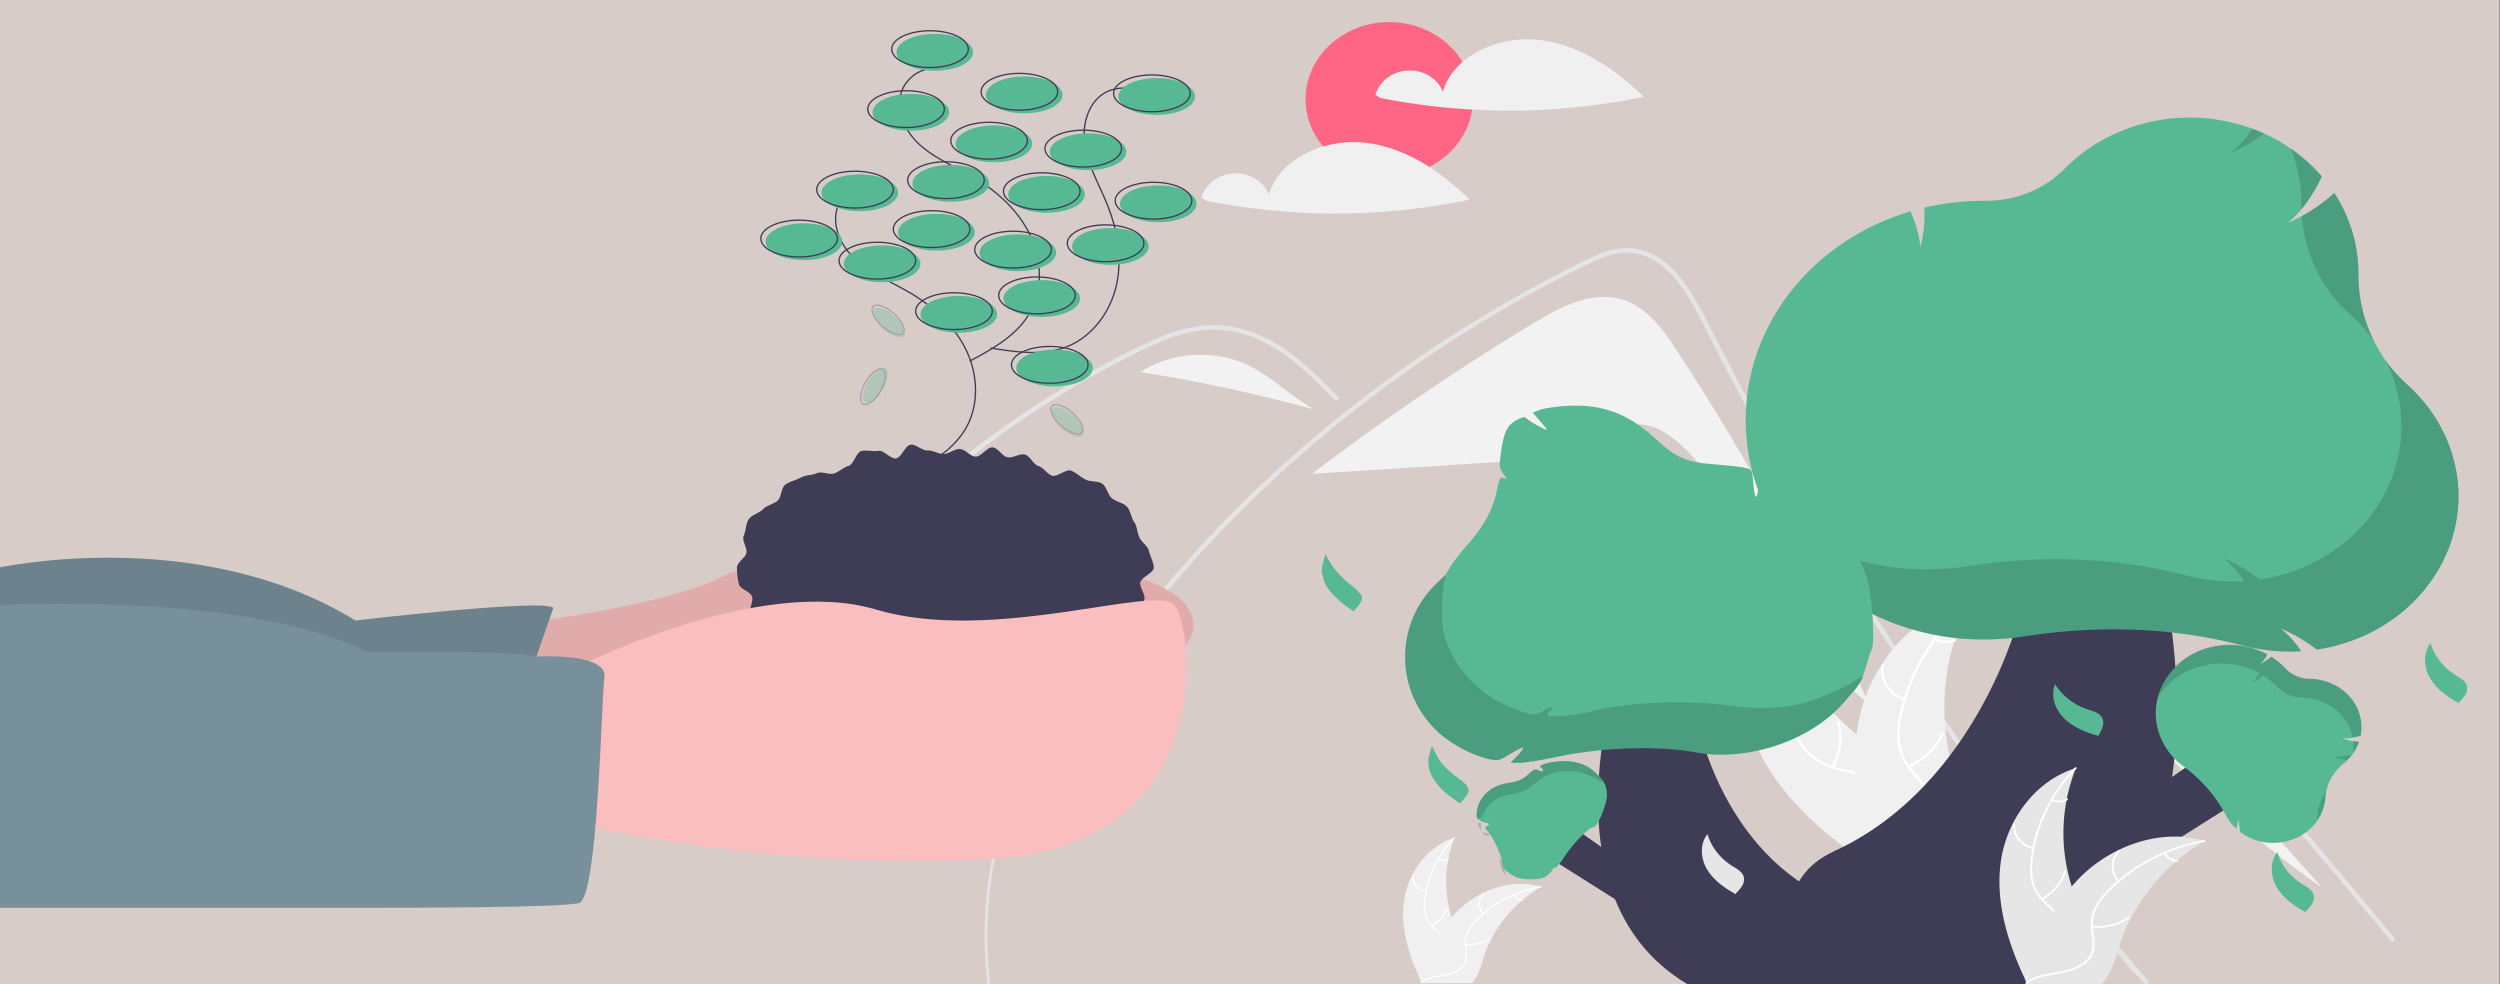 <svg xmlns="http://www.w3.org/2000/svg" data-name="content" viewBox="0.228 0.184 1822.609 717.65">
  <rect x="0.228" y="0.184" width="1822.609" height="717.65" fill="#333333" stroke="none"/>
  <path data-name="background" fill="#d7ccc8" d="M0 0h1822.61v717.65H0z"/>
  <g transform="matrix(.989 0 0 .978 -3.888 16.112)">
    <ellipse cx="1028.24" cy="57.68" fill="#ff6584" rx="61.683" ry="57.497"/>
    <path fill="#f0f0f0" d="M1139.555 13.566c-29.894-3.767-64.024 11.295-71.772 38.47a26.121 24.348 0 0 0-49.702 2.377l3.422 2.285a450.258 419.697 0 0 0 194.313-.819c-20.794-20.371-46.368-38.547-76.262-42.314zM1011.35 90.228c-29.894-3.767-64.024 11.295-71.772 38.47a26.121 24.348 0 0 0-49.702 2.377l3.422 2.285a450.258 419.697 0 0 0 194.313-.819c-20.794-20.371-46.368-38.547-76.262-42.314z"/>
    <path fill="#f2f2f2" d="M1239.561 243.989c-10.118-15.599-22.108-32.254-40.886-37.348-21.745-5.899-44.083 5.819-63.031 17.382a1836.724 1712.055 0 0 0-163.457 112.259l.057.606q60.987-3.92 121.974-7.841c29.375-1.888 59.76-4.037 85.72-16.99 9.851-4.915 19.453-11.481 30.616-11.939 13.869-.568 25.961 8.46 35.464 17.893 56.213 55.797 72.481 141.123 135.546 190.145a2001.429 1865.581 0 0 0-142.004-264.167z"/>
    <path fill="#e4e4e4" d="M1585.097 717.246c-6.216-7.317-8.756-9.03-14.888-16.415q-74.891-90.287-140.784-186.672-44.757-65.462-85.074-133.437-19.195-32.316-37.337-65.14-14.078-25.451-27.527-51.206c-2.564-4.904-5.056-9.831-7.535-14.769-5.842-11.612-11.575-23.28-17.731-34.735-7.015-13.055-15.554-26.742-28.435-35.513a38.795 36.162 0 0 0-20.21-7.249c-10.486-.631-20.162 3.405-29.257 7.813-66.545 32.345-128.845 72.897-185.195 119.041a964.143 898.701 0 0 0-150.46 155.68c-1.33 1.77-4.475.079-3.132-1.702q7.928-10.451 16.171-20.676a969.472 903.668 0 0 1 247.507-215.195q24.076-14.543 49.057-27.722c8.394-4.431 16.824-8.805 25.399-12.909 8.406-4.025 17.332-7.644 26.935-7.779 32.68-.473 49.601 34.024 61.224 57.237q5.479 10.958 11.091 21.849 21.208 41.347 44.049 81.938 14.097 25.062 28.81 49.83 45.79 77.13 97.339 151.137c45.525 65.354 90.687 123.088 142.549 184.203 1.427 1.691-1.124 4.104-2.564 2.39zM987.893 281.929c-1.899-1.973-3.786-3.946-5.697-5.919-15.07-15.535-31.24-30.89-51.935-39.797a75.348 70.233 0 0 0-31.568-6.821c-11.296.034-22.339 2.796-32.776 6.663-4.935 1.838-9.761 3.923-14.514 6.144-5.431 2.548-10.765 5.265-16.074 8.004q-14.95 7.711-29.511 16.099-28.973 16.691-56.132 35.93-14.079 9.977-27.576 20.609-12.554 9.876-24.601 20.282c-1.717 1.477-4.282-.913-2.564-2.39 2.117-1.838 4.257-3.664 6.398-5.468q9.071-7.644 18.433-14.994 17.071-13.427 35.026-25.817 27.921-19.278 57.764-35.941 14.913-8.32 30.237-15.941c3.085-1.533 6.205-3.033 9.362-4.453a149.236 139.107 0 0 1 22.254-8.444 79.169 73.795 0 0 1 33.611-3.078 87.508 81.569 0 0 1 31.011 10c20.319 10.586 36.078 26.956 51.415 42.931 1.549 1.623-1.004 4.025-2.564 2.401z"/>
    <path fill="#e4e4e4" d="m1404.224 442.917 48.69-16.6 24.174-8.242c7.873-2.684 15.728-5.74 23.867-7.662 7.196-1.699 14.508-1.977 21.602.257a49.788 46.409 0 0 1 16.849 9.736 136.736 127.455 0 0 1 13.82 13.757c5.263 5.896 10.449 11.854 15.658 17.791q32.246 36.759 64.071 73.838 31.824 37.078 63.222 74.471 31.475 37.484 62.517 75.282 3.803 4.63 7.599 9.265c1.398 1.707 4.551.024 3.133-1.707q-31.271-38.178-62.978-76.043-31.785-37.956-64.01-75.59-32.224-37.633-64.883-74.94-8.136-9.294-16.3-18.568c-4.591-5.215-9.13-10.487-14.165-15.341-9.242-8.91-20.79-16.784-34.612-16.998-8.127-.126-15.992 2.278-23.542 4.824-8.14 2.745-16.26 5.541-24.39 8.313l-49.03 16.716-12.258 4.179c-2.175.742-1.236 4.011.965 3.261v-0z"/>
    <path fill="#f2f2f2" d="M923.854 255.762c-24.743-11.854-56.43-9.532-79.167 5.277a1129.149 1052.507 0 0 1 128.465 27.948c-17.524-9.573-31.232-24.571-49.298-33.225zm-79.41 5.236-4.763 3.609c1.611-1.263 3.286-2.447 5.007-3.568-.081-.013-.162-.028-.244-.041v0zm693.129 182.084c-4.793-5.438-9.975-11.132-17.144-13.341l-6.693.246a759.195 707.664 0 0 0 202.211 215.484q-89.187-101.194-178.375-202.389z"/>
    <path fill="#f0f0f0" d="M1039.138 655.496c2.729-20.454 16.329-40.608 37.256-47.264a101.882 94.967 0 0 0 .005 65.201c3.216 8.108 7.698 16.814 4.673 24.986-1.882 5.085-6.486 8.975-11.633 11.407-5.147 2.432-10.859 3.592-16.499 4.728l-1.11.856c-8.954-18.846-15.422-39.46-12.693-59.914h0z"/>
    <path fill="#fff" d="M1076.602 608.619a87.082 81.171 0 0 0-21.648 45.683 37.501 34.955 0 0 0 .427 10.945 21.508 20.048 0 0 0 5.349 9.299c2.411 2.469 5.184 4.735 6.909 7.707a13.169 12.276 0 0 1 .643 10.021c-1.523 4.072-4.525 7.391-7.582 10.542-3.394 3.498-6.979 7.082-8.421 11.719-.175.562-1.1.276-.925-.285 2.51-8.069 10.913-12.652 14.92-19.92 1.87-3.391 2.655-7.328.902-10.908-1.533-3.13-4.39-5.469-6.855-7.949a22.951 21.393 0 0 1-5.594-8.911 34.668 32.315 0 0 1-.876-10.889 84.485 78.751 0 0 1 6.17-23.932 88.626 82.611 0 0 1 15.936-23.805c.417-.435 1.059.249.645.681l0-0z"/>
    <path fill="#fff" d="M1055.215 648.804a13.065 12.178 0 0 1-9.945-12.757c.05-.583 1.023-.538.974.045a12.098 11.277 0 0 0 9.277 11.849c.61.135.301.997-.306.863v0zm4.114 24.639a25.182 23.473 0 0 0 11.245-13.518c.177-.561 1.102-.276.925.285a26.193 24.415 0 0 1-11.732 14.045c-.54.299-.976-.514-.438-.811v-0zm5.412-49.565a7.395 6.894 0 0 0 7.008-.332c.536-.305.971.508.438.811a8.287 7.725 0 0 1-7.752.383.504.47 0 0 1-.31-.574.49.457 0 0 1 .616-.289z"/>
    <path fill="#f0f0f0" d="M1140.185 644.766c-.329.199-.658.399-.987.606a97.393 90.783 0 0 0-12.453 9.062c-.304.253-.609.514-.905.774a102.675 95.706 0 0 0-22.299 28.453 99.71 92.942 0 0 0-5.462 13.172c-2.015 6.233-3.668 13.141-7.658 18.24a17.104 15.943 0 0 1-1.333 1.533h-36.052c-.082-.038-.164-.069-.247-.107l-1.439.061c.058-.238.123-.483.181-.721.033-.138.074-.276.107-.414.025-.092.049-.184.066-.268.008-.031.016-.061.024-.084.017-.084.041-.161.058-.238q.543-2.059 1.119-4.117c0-.008 0-.008.008-.015a146.611 136.66 0 0 1 12.338-30.193c.165-.284.329-.575.51-.859a95.146 88.688 0 0 1 8.546-12.083 84.111 78.401 0 0 1 5.602-5.973 69.946 65.198 0 0 1 17.503-12.221c12.931-6.364 27.9-8.802 41.719-4.915.353.1.699.199 1.053.307l0-0z"/>
    <path fill="#fff" d="M1140.104 645.192a87.082 81.171 0 0 0-46.792 24.326 37.5 34.955 0 0 0-6.729 8.978 21.508 20.048 0 0 0-1.735 10.427c.33 3.325 1.081 6.69.538 10.031a13.17 12.276 0 0 1-5.959 8.363c-3.846 2.397-8.387 3.362-12.863 4.162-4.969.888-10.146 1.738-14.294 4.631-.503.351-1.057-.397-.555-.747 7.216-5.034 16.886-3.978 24.779-7.531 3.683-1.658 6.853-4.361 7.766-8.203.798-3.36.027-6.83-.339-10.194a22.951 21.393 0 0 1 1.289-10.254 34.668 32.315 0 0 1 6.334-9.186 84.485 78.751 0 0 1 20.384-15.645 88.626 82.611 0 0 1 28.1-10.064c.614-.113.684.793.075.906l-0-0z"/>
    <path fill="#fff" d="M1097.072 665.276a13.065 12.178 0 0 1 .299-15.767c.416-.437 1.165.145.748.583a12.098 11.277 0 0 0-.246 14.667c.4.45-.404.965-.801.517v-0zm-12.63 21.982a25.182 23.473 0 0 0 17.71-4.483c.504-.349 1.058.398.555.747a26.193 24.415 0 0 1-18.439 4.63c-.625-.065-.447-.958.174-.894h0zm36.336-36.537a7.395 6.894 0 0 0 5.81 3.668c.625.057.447.951-.174.894a8.287 7.725 0 0 1-6.437-4.045.504.469 0 0 1 .123-.632.49.457 0 0 1 .678.115z"/>
    <path fill="#f0f0f0" d="M1301.259 544.354c-17.683-36.459-17.031-82.673 10.412-113.438a197.774 184.35 0 0 0 70.787 108.009c14.129 10.399 31.006 20.594 34.865 36.985 2.402 10.199-1.002 20.986-6.888 29.87-5.886 8.884-14.09 16.192-22.201 23.394l-.91 2.465c-35.292-22.776-68.383-50.825-86.066-87.284z"/>
    <path fill="#fff" d="M1312.435 431.36a169.044 157.57 0 0 0 13.727 96.098 72.796 67.855 0 0 0 12.588 17.729 41.752 38.918 0 0 0 18.956 10.359c6.675 1.817 13.728 2.954 19.813 6.251a25.565 23.829 0 0 1 11.944 15.995c1.897 8.182.527 16.512-1.117 24.615-1.825 8.996-3.873 18.314-1.229 27.357.321 1.096-1.522 1.495-1.842.401-4.601-15.734 4.345-31.253 3.094-47.072-.583-7.382-3.557-14.644-10.347-18.921-5.938-3.74-13.21-4.919-19.985-6.704a44.552 41.528 0 0 1-18.94-9.485 67.298 62.73 0 0 1-13.273-17.213 164.002 152.871 0 0 1-15.757-45.465 172.041 160.364 0 0 1 .559-54.467c.218-1.114 2.025-.586 1.808.52l-0-0z"/>
    <path fill="#fff" d="M1320.629 518.103a25.362 23.64 0 0 1-30.324-11.754c-.55-1.012 1.111-1.857 1.662-.843a23.485 21.891 0 0 0 28.231 10.88c1.157-.351 1.581 1.368.43 1.717zm33.563 36.938a48.883 45.565 0 0 0 3.954-33.001c-.316-1.097 1.526-1.496 1.842-.401a50.846 47.395 0 0 1-4.19 34.333c-.571 1.005-2.175.069-1.607-.931h0zm-44.839-87.214a14.356 13.382 0 0 0 11.25-7.16c.557-1.011 2.16-.074 1.607.931a16.087 14.995 0 0 1-12.427 7.946.978.911 0 0 1-1.136-.658.951.886 0 0 1 .706-1.059z"/>
    <path fill="#f0f0f0" d="M1457.007 431.272c-.329.64-.657 1.281-.978 1.935a189.061 176.228 0 0 0-10.792 26.758c-.23.706-.451 1.425-.658 2.136a199.313 185.785 0 0 0-6.054 68.167 193.557 180.419 0 0 0 5.251 26.973c3.428 12.227 8.188 25.23 7.114 37.44a33.206 30.952 0 0 1-.543 3.797l-59.725 34.003c-.177.014-.347.041-.525.055l-2.318 1.459c-.162-.448-.32-.916-.482-1.365-.095-.26-.177-.527-.272-.787-.059-.176-.118-.351-.182-.507-.02-.058-.039-.117-.051-.163-.064-.155-.106-.306-.162-.448q-1.335-3.922-2.616-7.876c-.01-.013-.01-.013 0-.033-6.452-20.098-11.16-40.874-12.336-61.655-.035-.625-.079-1.263-.087-1.904a184.698 172.161 0 0 1 1.041-28.078 163.281 152.198 0 0 1 2.796-15.178 135.779 126.563 0 0 1 15.73-36.755c14.513-22.738 36.666-40.896 63.778-47.49.694-.168 1.375-.329 2.077-.485l-.003-0z"/>
    <path fill="#fff" d="M1457.336 432.055a169.043 157.57 0 0 0-51.11 84.433 72.796 67.855 0 0 0-1.401 21.22 41.752 38.918 0 0 0 8.444 18.91c4.156 5.196 9.053 10.063 11.781 16.11a25.565 23.829 0 0 1-.794 19.474c-3.77 7.598-10.245 13.48-16.791 19.027-7.268 6.159-14.922 12.449-18.652 21.154-.452 1.055-2.181.339-1.73-.714 6.489-15.145 23.655-22.515 32.875-35.848 4.302-6.221 6.619-13.689 3.96-20.914-2.325-6.318-7.37-11.341-11.627-16.568a44.552 41.528 0 0 1-8.996-18.203 67.298 62.73 0 0 1 .52-21.192 164.002 152.871 0 0 1 16.786-45.144 172.041 160.364 0 0 1 35.627-43.175c.893-.767 1.995.669 1.107 1.43l-0.0 0z"/>
    <path fill="#fff" d="M1407.85 505.914a25.362 23.64 0 0 1-16.62-26.403c.214-1.117 2.086-.859 1.872.26a23.485 21.891 0 0 0 15.514 24.53c1.151.369.379 1.979-.766 1.613zm2.939 48.328a48.883 45.565 0 0 0 24.473-24.131c.456-1.053 2.185-.338 1.73.714a50.846 47.395 0 0 1-25.521 25.062c-1.105.482-1.781-1.166-.682-1.645v0zm20.532-94.799a14.356 13.382 0 0 0 13.607.597c1.098-.495 1.772 1.154.682 1.645a16.087 14.995 0 0 1-15.055-.63.978.911 0 0 1-.482-1.163.951.886 0 0 1 1.248-.449z"/>
    <path fill="#3f3d56" d="m1571.871 586.571 67.179-47.542 32.744 30.523-109.44 69.808 9.516-52.789z"/>
    <path fill="#3f3d56" d="M1509.215 717.477h-229.803l8.06-24.342c49.953-16.856 21.895-53.087 69.412-75.233 116.225-54.168 161.22-215.81 144.201-279.708l76.164-3.002s105.183 278.43-68.034 382.286z"/>
    <path fill="#57b894" d="M1705.401 603.05a38.626 36.004 0 0 1-49.913.87l-.149-.114v-.179a37.009 34.497 0 0 0-1.484-8.804 26.439 24.645 0 0 1-.96 6.094l-.193.668-.516-.497c-.446-.429-.877-.864-1.282-1.293a38.952 36.308 0 0 1-5.933-8.374 113.552 105.845 0 0 0-31.507-36.606 55.13 51.388 0 0 1-6.61-5.928 54.491 50.793 0 0 1 68.428-77.383l.341.186-.177.329a28.384 26.458 0 0 1-5.064 6.809 37.017 34.504 0 0 0 7.8-5.253l.247-.217.28.18a54.723 51.008 0 0 1 9.965 8.268l.318.339a24.326 22.675 0 0 0 18.013 7.748 38.614 35.993 0 0 1 37.391 42.168l-.044.238-.248.07a33.135 30.886 0 0 1-13.495 1.57 37.645 35.09 0 0 0 12.02 2.806l.535.04-.17.475a38.588 35.969 0 0 1-11.137 15.652l-.147.12c-.052.042-.104.085-.156.127a37.919 35.345 0 0 0-13.1 24.533 38.909 36.268 0 0 1-13.05 25.357l-.005 0z"/>
    <path d="M1712.431 591.48a38.515 35.901 0 0 1-.434 3.87 39.038 36.388 0 0 0 6.276-18.028c.051-.983.162-1.962.31-2.937a36.636 34.149 0 0 0-6.152 17.094zm12.153-43.753a37.587 35.036 0 0 0 9.606 2.532 38.654 36.03 0 0 0 3.52-4.003 32.752 30.529 0 0 1-13.125 1.471zm14.156-11.821a38.849 36.212 0 0 1-.275 9.34 38.403 35.797 0 0 0 4.346-8.355l.17-.475-.536-.04a37.325 34.792 0 0 1-3.706-.47v-0zm-3.573-34.165a38.705 36.078 0 0 0-28.345-12.216 24.326 22.675 0 0 1-18.013-7.748l-.318-.339a54.724 51.009 0 0 0-9.965-8.268l-.28-.18-.247.217a37.016 34.504 0 0 1-7.8 5.253 28.386 26.459 0 0 0 5.065-6.809l.177-.328-.34-.186a54.451 50.755 0 0 0-80.673 32.858 54.461 50.764 0 0 1 74.832-18.701l.34.186-.177.328a28.385 26.459 0 0 1-5.065 6.809 37.015 34.503 0 0 0 7.8-5.253l.247-.217.28.18a54.724 51.009 0 0 1 9.965 8.268l.318.339a24.326 22.675 0 0 0 18.013 7.748 38.621 35.999 0 0 1 37.351 29.587 46.806 43.629 0 0 0 5.589-1.268l.248-.07.044-.238a38.466 35.855 0 0 0-9.046-29.952l-.001-0z" opacity=".15"/>
    <path fill="#57b894" d="M1816.472 353.52a124.372 115.93 0 0 1-103.885 114.336l-.614.093-.475-.369a119.165 111.076 0 0 0-25.992-15.379 85.13 79.352 0 0 1 13.765 15.123l1.324 1.855-2.386.107c-2.059.093-4.106.14-6.082.14a125.422 116.909 0 0 1-34.337-4.438c-50.74-13.456-105.228-15.757-161.948-6.84a177.509 165.461 0 0 1-29.433 2.289c-96.713 0-175.394-73.356-175.394-163.522a175.15 163.262 0 0 1 120.195-155.249l1.206-.372.476 1.097a91.395 85.191 0 0 1 6.892 25.894 119.19 111.1 0 0 0 2.962-28.748l-.038-1.02 1.064-.249a176.203 164.243 0 0 1 42.636-4.875l1.556.006a78.327 73.01 0 0 0 58.403-24.118 124.333 115.894 0 0 1 188.891 5.408l.524.604-.346.708c-7.265 14.926-15.18 25.799-24.627 33.751a121.212 112.984 0 0 0 32.841-21.122l1.242-1.123.871 1.394a124.25 115.817 0 0 1 16.915 58.384v1.206c0 31.381 13.018 61.123 35.777 81.694a125.284 116.78 0 0 1 38.019 83.333l-.003-0z"/>
    <path d="M1664.453 79.611a87.84 81.878 0 0 1-15.667 17.915 120.905 112.698 0 0 0 24.479-14.261q-4.327-1.987-8.812-3.654zm71.976 138.348a124.844 116.371 0 0 1 17.88 20.303 127.096 118.47 0 0 1-11.633-49.769v-1.206a124.251 115.817 0 0 0-16.911-58.384l-.871-1.394-1.242 1.123a121.491 113.245 0 0 1-22.679 16.097c2.117 28.218 14.756 54.519 35.457 73.23zm-35.774-82.899-.001.585c-.001.206-.001.414-.001.621 0 1.138.022 2.273.056 3.406a129.5 120.71 0 0 0 14.729-23.667l.346-.708-.524-.604a125.352 116.844 0 0 0-22.495-20.279 124.532 116.08 0 0 1 7.891 40.648h-.001zm77.797 135.127a112.423 104.792 0 0 1-15.848-17.973 124.22 115.788 0 0 1-92.041 163.414l-.614.093-.475-.369a119.17 111.082 0 0 0-25.992-15.379 85.128 79.35 0 0 1 13.765 15.123l1.324 1.855-2.386.107c-2.06.093-4.106.14-6.082.14a125.421 116.908 0 0 1-34.337-4.438c-50.74-13.456-105.228-15.757-161.948-6.84a177.513 165.464 0 0 1-29.433 2.289 174.655 162.8 0 0 1-116.529-41.422 175.613 163.693 0 0 0 158.553 93.65 177.511 165.463 0 0 0 29.433-2.289c56.72-8.918 111.208-6.617 161.948 6.84a125.421 116.908 0 0 0 34.337 4.438c1.975 0 4.022-.047 6.082-.14l2.386-.107-1.324-1.855a85.128 79.35 0 0 0-13.765-15.123 119.17 111.081 0 0 1 25.992 15.379l.475.369.614-.093a124.28 115.844 0 0 0 65.865-197.669v0z" opacity=".15"/>
    <path fill="#57b894" d="M1193.254 324.188c-6.693-6.722-10.164-16.81-6.605-25.36a45.333 42.256 0 0 0 23.827 18.665c3.884 1.3 8.348 2.37 10.468 5.669a10.134 9.446 0 0 1 .838 6.959 30.096 28.053 0 0 1-2.996 6.592v.597c-9.45-2.553-18.834-6.401-25.528-13.123h-.005zm332.452 194.985c-6.693-6.722-10.164-16.81-6.605-25.36a45.333 42.256 0 0 0 23.827 18.665c3.884 1.3 8.348 2.37 10.468 5.669a10.134 9.446 0 0 1 .838 6.959 30.096 28.053 0 0 1-2.996 6.592v.597c-9.45-2.553-18.834-6.401-25.528-13.123h-.005zm156.763 125.846c-4.676-8.07-5.328-18.646.413-26.094a45.333 42.256 0 0 0 18.059 23.628c3.411 2.165 7.447 4.241 8.613 7.931a10.134 9.446 0 0 1-1.057 6.933 30.096 28.053 0 0 1-4.67 5.684l-.165.577c-8.464-4.676-16.517-10.59-21.193-18.659zm112.996-155.814c-4.676-8.07-5.328-18.646.413-26.094a45.333 42.256 0 0 0 18.059 23.628c3.411 2.165 7.447 4.241 8.614 7.931a10.134 9.446 0 0 1-1.057 6.933 30.096 28.053 0 0 1-4.67 5.684l-.165.577c-8.464-4.676-16.517-10.59-21.193-18.659z"/>
    <path fill="#e6e6e6" d="M1478.999 626.545c4.061-30.436 24.297-60.424 55.437-70.329a151.601 141.311 0 0 0 .01 97.019c4.785 12.065 11.455 25.02 6.954 37.179-2.8 7.566-9.651 13.355-17.309 16.974-7.659 3.62-16.158 5.345-24.551 7.035l-1.652 1.273c-13.323-28.044-22.947-58.717-18.887-89.153h-.003z"/>
    <path fill="#fff" d="M1534.745 556.791a129.578 120.783 0 0 0-32.213 67.977 55.801 52.013 0 0 0 .635 16.286 32.004 29.832 0 0 0 7.96 13.837c3.588 3.674 7.714 7.045 10.281 11.468a19.596 18.266 0 0 1 .957 14.912c-2.266 6.059-6.733 10.998-11.282 15.686-5.05 5.205-10.384 10.538-12.531 17.438-.26.836-1.637.411-1.377-.424 3.735-12.006 16.239-18.826 22.202-29.64 2.782-5.046 3.95-10.904 1.342-16.231-2.281-4.658-6.533-8.138-10.2-11.829a34.151 31.833 0 0 1-8.324-13.259 51.586 48.085 0 0 1-1.304-16.203 125.714 117.181 0 0 1 9.181-35.61 131.876 122.924 0 0 1 23.713-35.422c.62-.647 1.576.371.96 1.014v-0z"/>
    <path fill="#fff" d="M1502.923 616.587a19.441 18.121 0 0 1-14.798-18.983c.074-.867 1.523-.801 1.449.067a18.002 16.78 0 0 0 13.804 17.632c.908.201.448 1.484-.455 1.284v0zm6.122 36.663a37.471 34.927 0 0 0 16.733-20.116c.263-.835 1.64-.41 1.377.424a38.975 36.33 0 0 1-17.458 20.899c-.804.445-1.452-.765-.652-1.207v0zm8.053-73.752a11.004 10.258 0 0 0 10.428-.493c.798-.454 1.445.756.652 1.207a12.331 11.494 0 0 1-11.535.57.749.699 0 0 1-.461-.854.729.679 0 0 1 .916-.43z"/>
    <path fill="#e6e6e6" d="M1629.357 610.578c-.489.297-.979.593-1.469.901a144.922 135.086 0 0 0-18.53 13.485c-.453.377-.906.764-1.346 1.152a152.781 142.411 0 0 0-33.181 42.337 148.369 138.298 0 0 0-8.127 19.6c-2.999 9.275-5.459 19.554-11.395 27.141a25.452 23.725 0 0 1-1.983 2.282h-53.645c-.122-.057-.244-.103-.367-.16l-2.142.091c.086-.354.183-.719.27-1.072.049-.205.11-.411.159-.616.036-.137.073-.274.098-.399.012-.046.024-.091.036-.125.024-.125.062-.24.086-.354q.808-3.063 1.664-6.126c0-.011 0-.011.012-.023 4.394-15.55 10.22-30.895 18.359-44.927.245-.422.489-.856.759-1.278a141.577 131.967 0 0 1 12.717-17.98 125.16 116.665 0 0 1 8.335-8.887 104.08 97.015 0 0 1 26.045-18.185c19.241-9.469 41.516-13.097 62.078-7.313.526.148 1.04.297 1.566.456l.001 0z"/>
    <path fill="#fff" d="M1629.236 611.213a129.578 120.783 0 0 0-69.627 36.197 55.801 52.013 0 0 0-10.012 13.36 32.004 29.832 0 0 0-2.582 15.515c.491 4.947 1.609 9.954.801 14.927a19.596 18.266 0 0 1-8.867 12.444c-5.723 3.566-12.48 5.003-19.14 6.193-7.394 1.322-15.097 2.586-21.269 6.891-.748.522-1.572-.59-.826-1.111 10.737-7.49 25.126-5.919 36.872-11.207 5.481-2.467 10.197-6.489 11.555-12.206 1.187-4.999.04-10.164-.504-15.169a34.151 31.833 0 0 1 1.918-15.258 51.586 48.085 0 0 1 9.425-13.669 125.714 117.181 0 0 1 30.332-23.28 131.876 122.925 0 0 1 41.813-14.975c.913-.169 1.018 1.18.111 1.348v-0z"/>
    <path fill="#fff" d="M1565.205 641.098a19.441 18.121 0 0 1 .446-23.461c.619-.651 1.733.215 1.113.867a18.002 16.78 0 0 0-.366 21.825c.595.67-.601 1.436-1.192.77zm-18.793 32.709a37.471 34.927 0 0 0 26.353-6.671c.75-.519 1.575.593.826 1.111a38.975 36.33 0 0 1-27.438 6.889c-.929-.096-.665-1.426.259-1.33v-0zm54.067-54.368a11.004 10.258 0 0 0 8.645 5.459c.93.085.665 1.415-.259 1.33a12.331 11.494 0 0 1-9.578-6.019.749.699 0 0 1 .183-.94.729.679 0 0 1 1.009.171z"/>
    <path fill="#3f3d56" d="m1206.703 630.717-44.525-31.509-21.702 20.229 72.534 46.267-6.307-34.986z"/>
    <path fill="#3f3d56" d="M1248.228 717.477h152.305l-5.342-16.133c-33.108-11.172-14.511-35.184-46.004-49.862-77.03-35.901-106.851-143.032-95.571-185.381l-50.479-1.99s-69.712 184.534 45.09 253.366z"/>
    <path d="M1113.544 633.97a25.525 23.792 0 0 0 .288 2.565 25.873 24.117 0 0 1-4.159-11.948c-.034-.651-.107-1.3-.206-1.946a24.281 22.633 0 0 1 4.077 11.329zm-8.055-28.998a24.911 23.221 0 0 1-6.366 1.678 25.618 23.879 0 0 1-2.333-2.653 21.707 20.234 0 0 0 8.699.975zm-9.382-7.835a25.748 24 0 0 0 .182 6.19 25.452 23.725 0 0 1-2.881-5.538l-.113-.315.355-.026a24.737 23.058 0 0 0 2.456-.312l0.0 0z" opacity=".15"/>
    <path fill="#e4e4e4" d="M733.08 717.103a1.016.947 0 0 1-1.004-.813c-.043-.283-4.269-28.693-.474-66.452 3.505-34.871 14.762-85.099 48.483-126.349a1.016.947 0 1 1 1.616 1.148c-33.429 40.895-44.595 90.753-48.076 125.378-3.773 37.539.42 65.729.462 66.009a1.016.947 0 0 1-1.007 1.08v0z"/>
    <path fill="#3f3d56" d="M749.937 578.033a1.016.947 0 0 1-.598-1.712 139.971 130.47 0 0 1 30.9-14.662c17.048-5.818 42.973-11.092 69.662-3.175a1.015.947 0 1 1-.616 1.804c-26.142-7.755-51.597-2.568-68.348 3.149a137.671 128.326 0 0 0-30.405 14.416 1.012.943 0 0 1-.596.181z"/>
    <path fill="#e6e6e6" d="M1262.399 631.567c-4.676-8.07-5.328-18.646.413-26.094a45.333 42.256 0 0 0 18.059 23.628c3.411 2.165 7.447 4.241 8.613 7.931a10.134 9.446 0 0 1-1.057 6.933 30.097 28.054 0 0 1-4.67 5.684l-.165.577c-8.464-4.676-16.517-10.59-21.193-18.659z"/>
    <path fill="#57b894" d="M1140.013 531.372c0-.601 1.786-3.076 3.968-5.5 5.224-5.802 1.967-5.662-7.15.307-8.663 5.672-10.256 5.747-22.403 1.055-13.945-5.386-22.787-11.39-32.984-22.398-14.286-15.422-21.09-33.093-21.127-54.87-.037-21.942 7.138-38.996 25.028-59.494 13.092-15 19.519-27.081 22.482-42.261 1.522-7.796 2.152-8.911 4.576-8.092 2.658.898 2.644.706-.263-3.53-2.797-4.076-2.944-5.439-1.63-15.139 2.095-15.466 4.611-20.805 11.588-24.592 3.711-2.014 6.285-2.627 6.862-1.634.952 1.639 15.483 9.922 15.483 8.825 0-.338-2.345-3.338-5.211-6.667l-5.211-6.053 5.58-2.172c3.069-1.195 12.226-2.52 20.348-2.945 25.703-1.345 45.045 6.083 65.057 24.985 14.728 13.911 22.214 17.099 44.046 18.757 9.848.748 19.899 1.941 22.336 2.65 4.187 1.219 4.471 1.817 5.169 10.876.883 11.468 2.231 13.653 3.606 5.849.554-3.142 1.711-7.356 2.571-9.365 1.503-3.51 1.79-3.567 7.38-1.468 33.478 12.568 62.307 44.977 71.297 80.151 2.963 11.594 4.762 43.462 2.724 48.266-.812 1.914-3.045 8.784-4.962 15.266-4.408 14.904-8.997 19.677-28.91 30.072-25.537 13.331-46.639 16.304-81.089 11.427-12.938-1.832-25.165-2.311-45.721-1.792-24.396.616-30.839 1.353-49.338 5.643-20.176 4.679-34.103 6.248-34.103 3.842zm-143.881-96.108c-7.88-5.714-14.982-14.065-16.028-18.847-.477-2.177-1.144-4.843-1.484-5.924-.34-1.081.083-4.568.939-7.748l1.557-5.781 4.615 7.654c2.677 4.44 8.266 10.479 13.308 14.38 4.781 3.699 8.892 8.065 9.134 9.702.242 1.637-1.066 4.728-2.907 6.868l-3.348 3.892-5.786-4.196zm124.762 201.837c-6.642-3.463-9.421-6.516-9.421-10.35 0-4.395-6.549-18.952-10.387-23.087-2.676-2.884-2.71-3.224-.439-4.495 2.055-1.15 1.72-1.523-2.052-2.277-5.044-1.009-6.424-6.057-1.974-7.22 2.362-.617 2.364-.674.036-.831-2.116-.142-2.269-.78-.994-4.153 3.401-9.002 10.338-13.462 24.309-15.63 4.209-.653 8.111-2.594 11.661-5.801 3.847-3.475 5.921-4.448 7.438-3.489 3.2 2.024 4.844 1.631 2.912-.697-2.876-3.466 3.617-5.856 15.968-5.877 9.699-.017 11.796.488 17.972 4.328 9.633 5.989 12.824 10.698 12.824 18.922 0 6.752-6.964 23.746-9.752 23.797-3.368.062-14.55 11.389-21.116 21.39-4.008 6.105-7.31 10.152-7.338 8.993-.029-1.204-.873-.624-1.971 1.356-1.056 1.905-3.477 4.326-5.382 5.382-4.747 2.631-17.025 2.487-22.295-.261h0z"/>
    <path fill="#4a9d7e" d="M1122.657 547.133c2.74-2.877 4.646-5.573 4.236-5.99-.41-.418-4.679 1.661-9.486 4.619-8.579 5.279-8.884 5.346-16.508 3.626-11.057-2.494-26.874-10.959-35.905-19.215-32.915-30.088-33.517-81.336-1.317-112.153l6.274-6.004-1.001 4.503c-2.126 9.566-2.603 28.903-.918 37.166 4.424 21.689 21.444 43.458 41.95 53.657 6.578 3.272 15.163 6.788 19.079 7.815 6.578 1.725 7.569 1.603 13.034-1.598 6.031-3.533 9.02-3.685 4.956-.252-1.236 1.044-2.248 2.592-2.248 3.439 0 2.096 21.899.322 32.728-2.652 25.318-6.952 69.442-8.833 102.291-4.359 20.005 2.724 37.802 2.153 53.261-1.71 10.773-2.692 31.553-11.907 38.967-17.279 2.47-1.79 4.803-2.936 5.186-2.546 1.241 1.263-12.531 18.708-20.955 26.543-25.894 24.084-67.998 36.382-102.193 29.848-27.044-5.167-69.173-3.833-101.678 3.22-11.542 2.504-24.078 4.554-27.86 4.554h-6.875l4.982-5.231z"/>
    <path fill="#4a9d7e" d="M1092.832 588.349c1.441-10.743 10.49-19.143 22.499-20.884 8.014-1.162 11.243-2.626 16.409-7.439 3.207-2.988 4.337-3.308 6.882-1.945 3.218 1.722 4.418-.35 1.314-2.269-2.869-1.773 7.453-4.669 16.944-4.755 10.296-.093 18.223 3.096 24.993 10.056 6.151 6.323 5.996 7.974-.346 3.671-10.353-7.026-26.767-8.262-37.351-2.813-2.576 1.326-7.387 4.62-10.692 7.32-4.331 3.539-8.299 5.282-14.219 6.245-10.643 1.732-17.347 5.984-20.615 13.075-3.622 7.859-6.889 7.712-5.819-.262z"/>
    <path fill="#57b894" d="M1074.588 578.479c-14.035-10.178-19.935-21.837-16.632-32.863l1.746-5.826 2.906 5.769c3.725 7.395 7.289 11.302 16.699 18.308 8.47 6.306 9.313 9.223 4.337 15.007l-3.27 3.801-5.786-4.196z"/>
    <path fill="#fbbebe" d="M377.926 449.821s117.663-14.12 158.845-36.475 347.105-32.946 347.105 36.475-351.811 100.013-351.811 100.013L347.333 539.245l30.592-89.424z"/>
    <path d="M377.926 449.821s117.663-14.12 158.845-36.475 347.105-32.946 347.105 36.475-351.811 100.013-351.811 100.013L347.333 539.245l30.592-89.424z" opacity=".1"/>
    <path fill="#78909c" d="m412.048 436.878-24.709 71.774L.228 513.359V407.463s148.255-34.122 265.918 38.829c0 0 138.842-16.473 145.902-9.413z"/>
    <path d="m412.048 436.763-24.709 71.774L.228 513.243V407.347s148.255-34.122 265.918 38.829c0 0 138.842-16.473 145.902-9.413z" opacity=".1"/>
    <path fill="#3f3d56" d="M854.633 406.874c0 4.01-8.993 6.987-9.877 10.856-.877 3.837 4.466 9.672 2.775 13.336a72.563 72.563 0 0 1-6.172 10.733c-2.215 3.171-9.057 2.708-11.862 5.682a94.319 94.319 0 0 1-8.712 7.576c-2.977 2.476-7.01 2.995-10.395 5.274-3.219 2.167-2.829 10.116-6.389 12.089-3.402 1.886-8.61.369-12.3 2.064-3.542 1.627-5.41 7.511-9.197 8.95-3.652 1.388-8.173.79-12.034 1.992-3.737 1.163-7.918.974-11.834 1.954-3.803.951-6.707 6.651-10.662 7.419-3.854.749-8.371-1.248-12.356-.681-3.892.554-8.418-4.372-12.421-3.999-3.918.365-7.611 2.645-11.624 2.829-3.935.181-7.825 1.914-11.839 1.914-4.013 0-8.155 3.765-12.089 3.585-4.013-.184-7.646-5.891-11.564-6.256-4.004-.373-8.779 5.589-12.671 5.035-3.985-.567-7.141-6.402-10.995-7.151-3.957-.769-9.067 3.402-12.87 2.451-3.916-.979-6.241-7.768-9.978-8.931-3.861-1.202-8.647.426-12.299-.962-3.788-1.439-8.402-1.208-11.944-2.835-3.69-1.695-6.339-5.706-9.742-7.591-3.56-1.973-5.202-6.867-8.421-9.035-3.385-2.279-8.543-1.988-11.52-4.464-3.143-2.614-9.032-2.75-11.684-5.563-2.805-2.974-3.94-7.969-6.155-11.141-2.333-3.34 2.245-10.403.617-13.933-1.69-3.664-8.756-5.152-9.632-8.989a56.435 56.435 0 0 1-1.384-12.207c0-4.01 6.043-7.075 6.927-10.943.877-3.837-3.571-9.348-1.88-13.012 1.629-3.531 1.421-8.959 3.754-12.3 2.215-3.171 7.742-4.415 10.548-7.389 2.652-2.812 7.4-3.596 10.543-6.21 2.977-2.476 2.598-9.942 5.983-12.221 3.219-2.167 7.712-3.156 11.273-5.129 3.402-1.886 8.217-1.568 11.907-3.263 3.542-1.627 9.091 1.579 12.877.14 3.652-1.388 6.614-4.421 10.476-5.623 3.737-1.163 5.493-10.035 9.409-11.014 3.803-.951 8.481.628 12.437-.141 3.854-.749 9.04 6.251 13.025 5.684 3.892-.554 6.802-9.898 10.806-10.27 3.918-.365 8.337 4.475 12.349 4.29 3.935-.181 7.886 2.655 11.9 2.655 4.013 0 8.012-3.892 11.946-3.711 4.013.184 7.551 5.327 11.469 5.692 4.004.373 8.919-7.45 12.811-6.896 3.985.567 7.064 6.614 10.918 7.363 3.957.769 8.912-2.986 12.716-2.034 3.916.979 6.273 7.407 10.01 8.57 3.861 1.202 6.24 5.736 9.892 7.124 3.788 1.439 10.823-5.294 14.366-3.667 3.69 1.695 6.878 4.628 10.28 6.514 3.56 1.973 9.22.981 12.439 3.148 3.385 2.279 4.218 8.398 7.195 10.874 3.143 2.614 8.327 3.401 10.98 6.213 2.805 2.974 3.195 8.304 5.41 11.476 2.333 3.34 2.26 7.969 3.888 11.499 1.69 3.664 6.202 6.435 7.078 10.271.884 3.867 3.502 8.301 3.502 12.31z"/>
    <path fill="#fbbebe" d="M430.874 480.413s132.959-68.244 218.853-42.359c85.894 25.886 205.91-18.826 220.029-3.53 14.12 15.296 34.122 180.024-135.312 189.437-169.434 9.413-314.159-28.239-314.159-28.239l10.59-115.309z"/>
    <path fill="#78909c" d="M399.562 473.146s52.491-3.322 50.138 15.504c-2.353 18.826-4.707 164.728-18.826 168.258-14.119 3.53-125.899 3.53-171.788 3.53H.228V434.863s183.554-10.928 275.331 34.961c0 0 110.341-1.593 124.003 3.322z"/>
    <path fill="none" stroke="#3f3d56" stroke-miterlimit="10" d="M645.468 120.315a27.041 27.041 0 0 0-23.309 16.297c-5.828 14.089 1.676 30.638 12.942 40.912 11.266 10.274 25.737 16.146 38.886 23.865 17.661 10.368 33.53 24.76 42.367 43.234 8.837 18.474 9.776 41.359-.611 59.008-9.641 16.381-27.171 26.186-43.891 35.228"/>
    <path fill="none" stroke="#3f3d56" stroke-miterlimit="10" d="M692.533 34.422a27.041 27.041 0 0 0-23.309 16.297c-5.828 14.089 1.676 30.638 12.942 40.912 11.266 10.274 25.737 16.146 38.886 23.865 17.661 10.368 33.53 24.76 42.367 43.234 8.837 18.474 9.776 41.359-.611 59.008-9.641 16.381-27.171 26.186-43.891 35.228"/>
    <path fill="none" stroke="#3f3d56" stroke-miterlimit="10" d="M847.279 54.177a27.041 27.041 0 0 0-28.408-1.382c-13.233 7.572-17.431 25.252-14.812 40.272 2.619 15.02 10.467 28.523 16.138 42.675 7.618 19.009 11.356 40.104 7.034 60.122-4.322 20.018-17.588 38.688-36.606 46.285-17.652 7.051-37.515 4.072-56.271.987"/>
    <ellipse cx="710.911" cy="218.026" fill="#57b894" rx="28.239" ry="13.716"/>
    <ellipse cx="707.381" cy="215.672" fill="none" stroke="#3f3d56" stroke-miterlimit="10" rx="28.239" ry="13.716"/>
    <ellipse cx="772.096" cy="206.259" fill="#57b894" rx="28.239" ry="13.716"/>
    <ellipse cx="768.566" cy="203.906" fill="none" stroke="#3f3d56" stroke-miterlimit="10" rx="28.239" ry="13.716"/>
    <ellipse cx="781.509" cy="258.031" fill="#57b894" rx="28.239" ry="13.716"/>
    <ellipse cx="777.979" cy="255.678" fill="none" stroke="#3f3d56" stroke-miterlimit="10" rx="28.239" ry="13.716"/>
    <ellipse cx="775.625" cy="128.602" fill="#57b894" rx="28.239" ry="13.716"/>
    <ellipse cx="772.096" cy="126.249" fill="none" stroke="#3f3d56" stroke-miterlimit="10" rx="28.239" ry="13.716"/>
    <ellipse cx="705.028" cy="120.366" fill="#57b894" rx="28.239" ry="13.716"/>
    <ellipse cx="701.498" cy="118.012" fill="none" stroke="#3f3d56" stroke-miterlimit="10" rx="28.239" ry="13.716"/>
    <ellipse cx="736.797" cy="90.95" fill="#57b894" rx="28.239" ry="13.716"/>
    <ellipse cx="733.267" cy="88.597" fill="none" stroke="#3f3d56" stroke-miterlimit="10" rx="28.239" ry="13.716"/>
    <ellipse cx="806.218" cy="96.833" fill="#57b894" rx="28.239" ry="13.716"/>
    <ellipse cx="802.688" cy="94.48" fill="none" stroke="#3f3d56" stroke-miterlimit="10" rx="28.239" ry="13.716"/>
    <ellipse cx="857.989" cy="135.662" fill="#57b894" rx="28.239" ry="13.716"/>
    <ellipse cx="854.459" cy="133.309" fill="none" stroke="#3f3d56" stroke-miterlimit="10" rx="28.239" ry="13.716"/>
    <ellipse cx="675.612" cy="67.417" fill="#57b894" rx="28.239" ry="13.716"/>
    <ellipse cx="672.082" cy="65.064" fill="none" stroke="#3f3d56" stroke-miterlimit="10" rx="28.239" ry="13.716"/>
    <ellipse cx="693.262" cy="22.706" fill="#57b894" rx="28.239" ry="13.716"/>
    <ellipse cx="689.732" cy="20.352" fill="none" stroke="#3f3d56" stroke-miterlimit="10" rx="28.239" ry="13.716"/>
    <ellipse cx="856.813" cy="55.651" fill="#57b894" rx="28.239" ry="13.716"/>
    <ellipse cx="853.283" cy="53.298" fill="none" stroke="#3f3d56" stroke-miterlimit="10" rx="28.239" ry="13.716"/>
    <ellipse cx="596.778" cy="163.901" fill="#57b894" rx="28.239" ry="13.716"/>
    <ellipse cx="593.248" cy="161.548" fill="none" stroke="#3f3d56" stroke-miterlimit="10" rx="28.239" ry="13.716"/>
    <ellipse cx="694.438" cy="156.841" fill="#57b894" rx="28.239" ry="13.716"/>
    <ellipse cx="690.908" cy="154.488" fill="none" stroke="#3f3d56" stroke-miterlimit="10" rx="28.239" ry="13.716"/>
    <ellipse cx="822.691" cy="167.431" fill="#57b894" rx="28.239" ry="13.716"/>
    <ellipse cx="819.161" cy="165.077" fill="none" stroke="#3f3d56" stroke-miterlimit="10" rx="28.239" ry="13.716"/>
    <ellipse cx="754.446" cy="172.137" fill="#57b894" rx="28.239" ry="13.716"/>
    <ellipse cx="750.916" cy="169.784" fill="none" stroke="#3f3d56" stroke-miterlimit="10" rx="28.239" ry="13.716"/>
    <ellipse cx="759.153" cy="54.475" fill="#57b894" rx="28.239" ry="13.716"/>
    <ellipse cx="755.623" cy="52.121" fill="none" stroke="#3f3d56" stroke-miterlimit="10" rx="28.239" ry="13.716"/>
    <ellipse cx="637.96" cy="127.425" fill="#57b894" rx="28.239" ry="13.716"/>
    <ellipse cx="634.43" cy="125.072" fill="none" stroke="#3f3d56" stroke-miterlimit="10" rx="28.239" ry="13.716"/>
    <ellipse cx="654.433" cy="180.374" fill="#57b894" rx="28.239" ry="13.716"/>
    <ellipse cx="650.903" cy="178.02" fill="none" stroke="#3f3d56" stroke-miterlimit="10" rx="28.239" ry="13.716"/>
    <g opacity=".3">
      <ellipse cx="806.497" cy="393.501" fill="#57b894" rx="14.794" ry="6.407" transform="rotate(-60.8 623.512 466.003)"/>
      <ellipse cx="804.635" cy="394.579" fill="none" stroke="#3f3d56" stroke-miterlimit="10" rx="14.794" ry="6.407" transform="rotate(-60.8 621.651 467.081)"/>
    </g>
    <g opacity=".3">
      <ellipse cx="948.261" cy="420.952" fill="#57b894" rx="6.407" ry="14.794" transform="rotate(-48.172 732.633 535.256)"/>
      <ellipse cx="947.616" cy="418.9" fill="none" stroke="#3f3d56" stroke-miterlimit="10" rx="6.407" ry="14.794" transform="rotate(-48.172 731.988 533.203)"/>
    </g>
    <g opacity=".3">
      <ellipse cx="816.478" cy="346.825" fill="#57b894" rx="6.407" ry="14.794" transform="rotate(-48.172 600.851 461.128)"/>
      <ellipse cx="815.833" cy="344.772" fill="none" stroke="#3f3d56" stroke-miterlimit="10" rx="6.407" ry="14.794" transform="rotate(-48.172 600.206 459.076)"/>
    </g>
  </g>
</svg>
